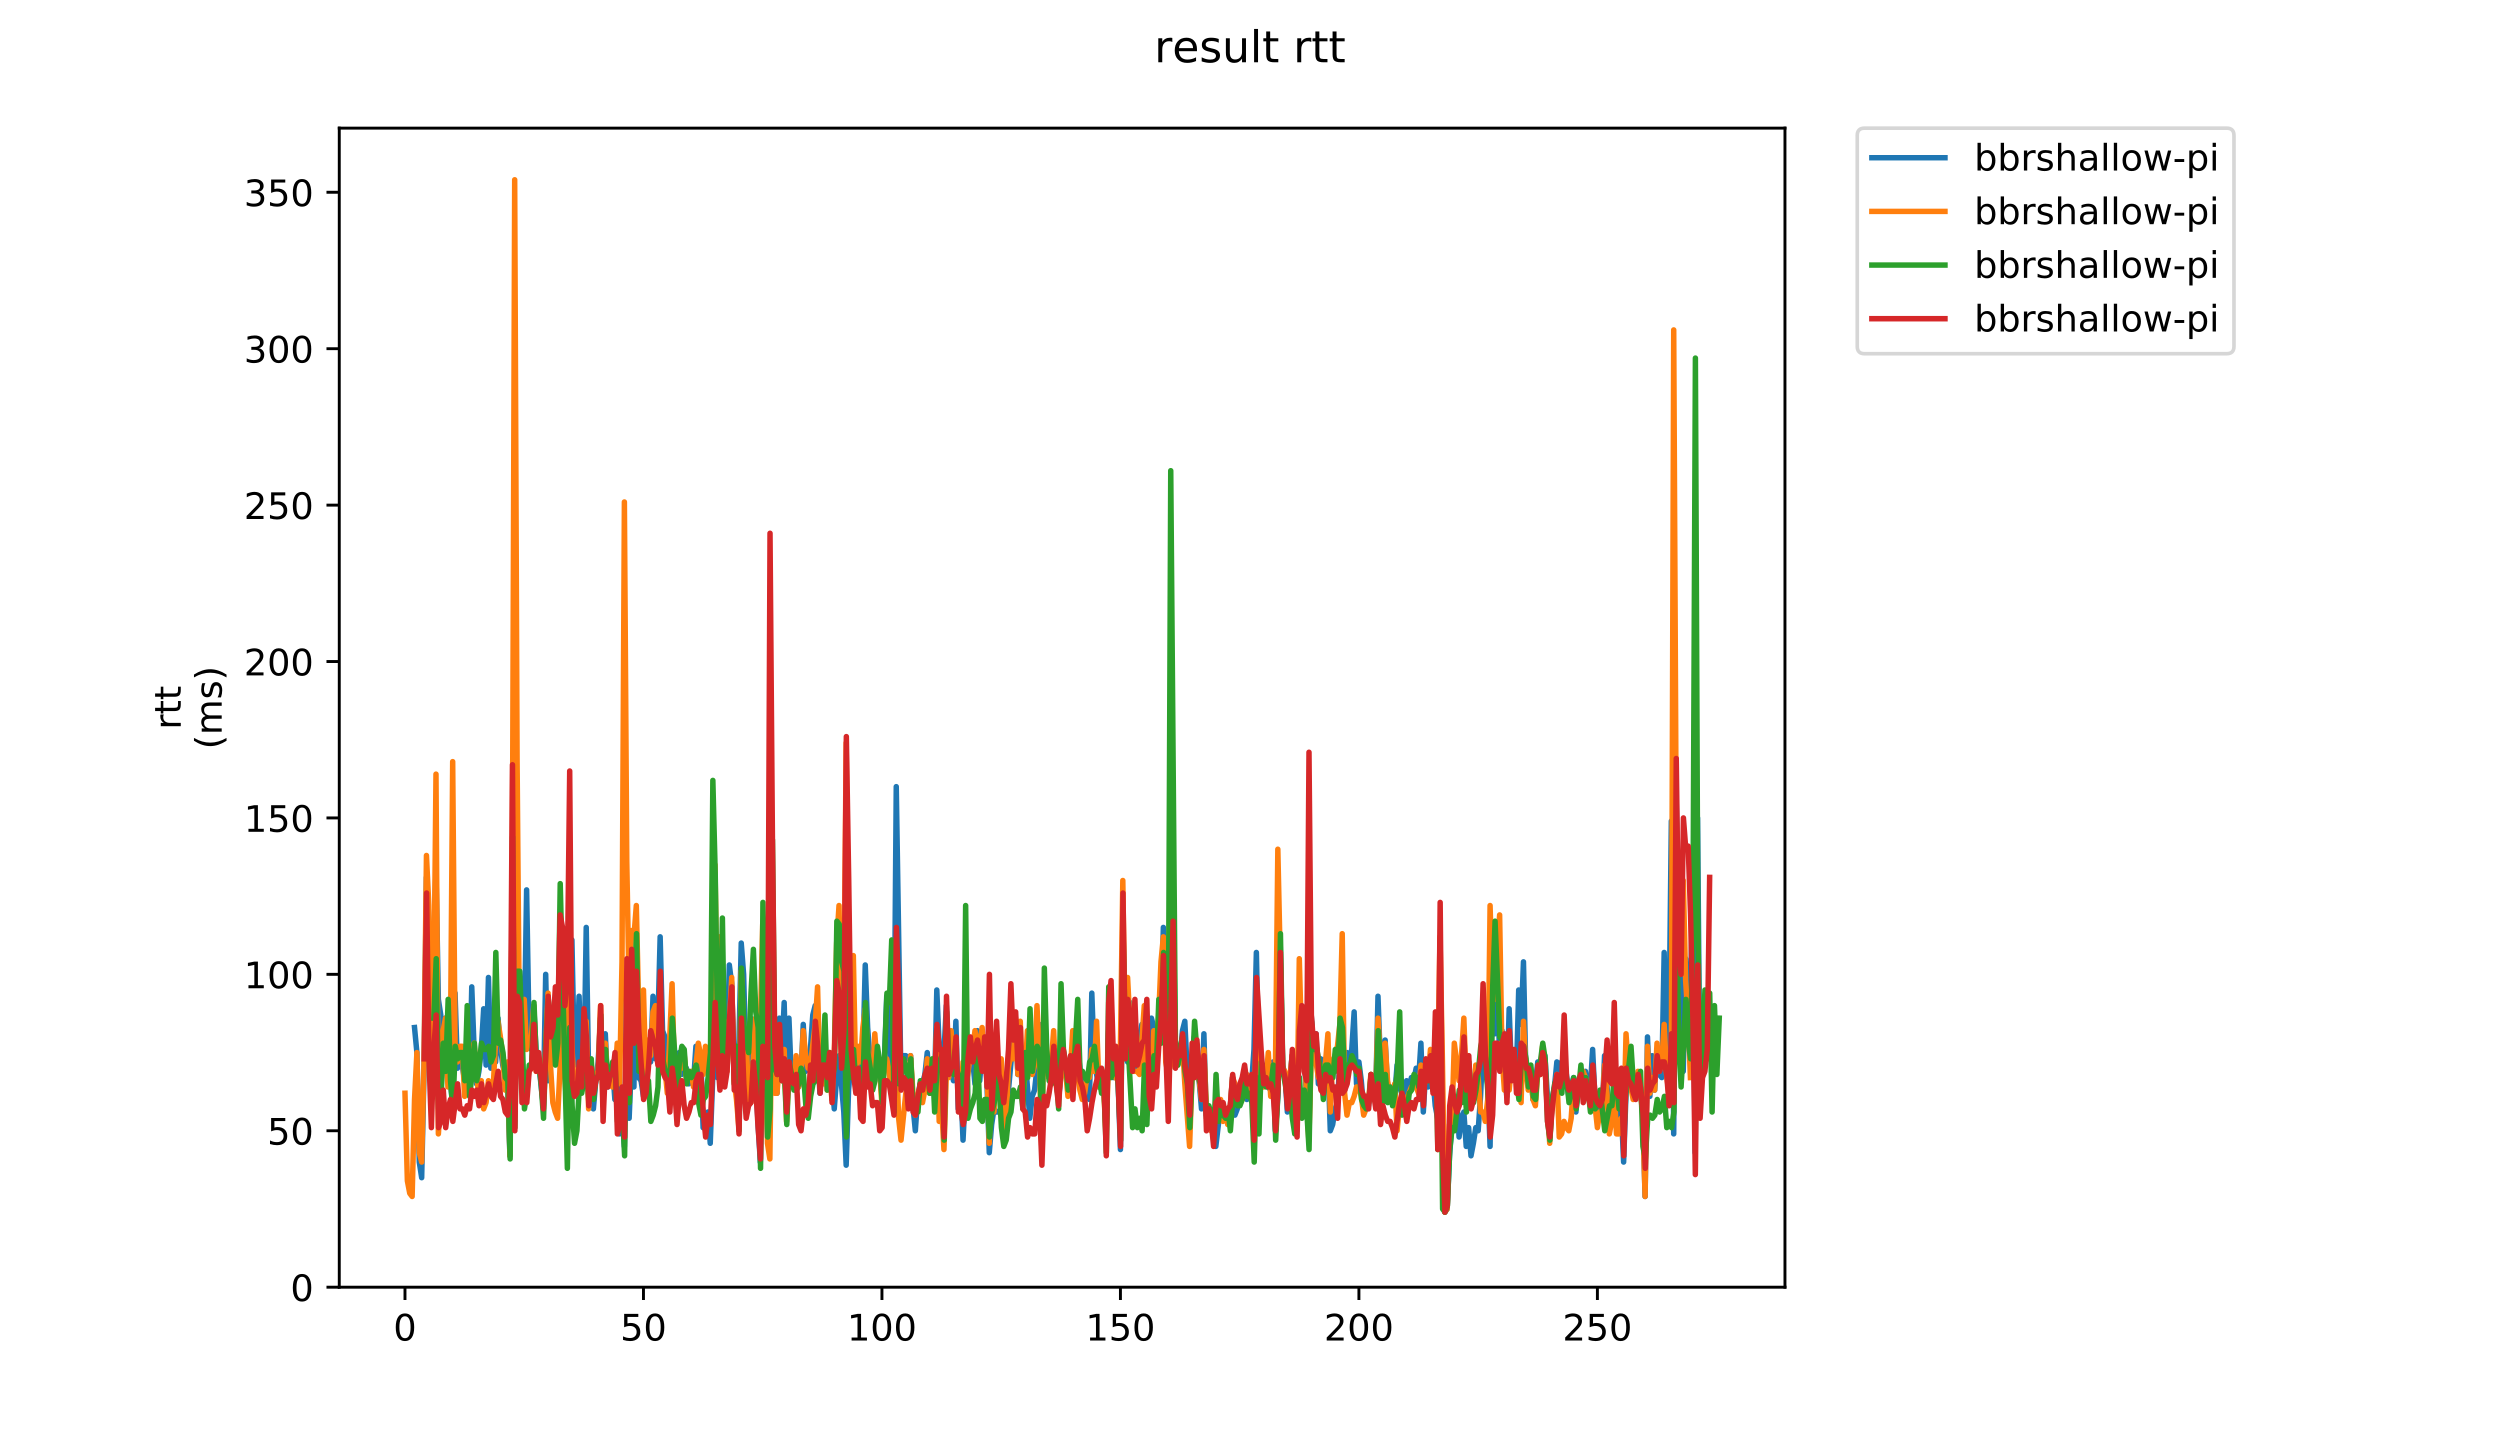 <?xml version="1.0" encoding="utf-8" standalone="no"?>
<!DOCTYPE svg PUBLIC "-//W3C//DTD SVG 1.1//EN"
  "http://www.w3.org/Graphics/SVG/1.1/DTD/svg11.dtd">
<!-- Created with matplotlib (https://matplotlib.org/) -->
<svg height="396pt" version="1.1" viewBox="0 0 684 396" width="684pt" xmlns="http://www.w3.org/2000/svg" xmlns:xlink="http://www.w3.org/1999/xlink">
 <defs>
  <style type="text/css">
*{stroke-linecap:butt;stroke-linejoin:round;}
  </style>
 </defs>
 <g id="figure_1">
  <g id="patch_1">
   <path d="M 0 396 
L 684 396 
L 684 0 
L 0 0 
z
" style="fill:#ffffff;"/>
  </g>
  <g id="axes_1">
   <g id="patch_2">
    <path d="M 92.824 352.174 
L 488.365 352.174 
L 488.365 35.062 
L 92.824 35.062 
z
" style="fill:#ffffff;"/>
   </g>
   <g id="matplotlib.axis_1">
    <g id="xtick_1">
     <g id="line2d_1">
      <defs>
       <path d="M 0 0 
L 0 3.5 
" id="mf1b112671a" style="stroke:#000000;stroke-width:0.8;"/>
      </defs>
      <g>
       <use style="stroke:#000000;stroke-width:0.8;" x="110.803" xlink:href="#mf1b112671a" y="352.174"/>
      </g>
     </g>
     <g id="text_1">
      <!-- 0 -->
      <defs>
       <path d="M 31.781 66.406 
Q 24.172 66.406 20.328 58.906 
Q 16.5 51.422 16.5 36.375 
Q 16.5 21.391 20.328 13.891 
Q 24.172 6.391 31.781 6.391 
Q 39.453 6.391 43.281 13.891 
Q 47.125 21.391 47.125 36.375 
Q 47.125 51.422 43.281 58.906 
Q 39.453 66.406 31.781 66.406 
z
M 31.781 74.219 
Q 44.047 74.219 50.516 64.516 
Q 56.984 54.828 56.984 36.375 
Q 56.984 17.969 50.516 8.266 
Q 44.047 -1.422 31.781 -1.422 
Q 19.531 -1.422 13.062 8.266 
Q 6.594 17.969 6.594 36.375 
Q 6.594 54.828 13.062 64.516 
Q 19.531 74.219 31.781 74.219 
z
" id="DejaVuSans-48"/>
      </defs>
      <g transform="translate(107.622 366.773)scale(0.1 -0.1)">
       <use xlink:href="#DejaVuSans-48"/>
      </g>
     </g>
    </g>
    <g id="xtick_2">
     <g id="line2d_2">
      <g>
       <use style="stroke:#000000;stroke-width:0.8;" x="176.052" xlink:href="#mf1b112671a" y="352.174"/>
      </g>
     </g>
     <g id="text_2">
      <!-- 50 -->
      <defs>
       <path d="M 10.797 72.906 
L 49.516 72.906 
L 49.516 64.594 
L 19.828 64.594 
L 19.828 46.734 
Q 21.969 47.469 24.109 47.828 
Q 26.266 48.188 28.422 48.188 
Q 40.625 48.188 47.75 41.5 
Q 54.891 34.812 54.891 23.391 
Q 54.891 11.625 47.562 5.094 
Q 40.234 -1.422 26.906 -1.422 
Q 22.312 -1.422 17.547 -0.641 
Q 12.797 0.141 7.719 1.703 
L 7.719 11.625 
Q 12.109 9.234 16.797 8.062 
Q 21.484 6.891 26.703 6.891 
Q 35.156 6.891 40.078 11.328 
Q 45.016 15.766 45.016 23.391 
Q 45.016 31 40.078 35.438 
Q 35.156 39.891 26.703 39.891 
Q 22.75 39.891 18.812 39.016 
Q 14.891 38.141 10.797 36.281 
z
" id="DejaVuSans-53"/>
      </defs>
      <g transform="translate(169.69 366.773)scale(0.1 -0.1)">
       <use xlink:href="#DejaVuSans-53"/>
       <use x="63.623" xlink:href="#DejaVuSans-48"/>
      </g>
     </g>
    </g>
    <g id="xtick_3">
     <g id="line2d_3">
      <g>
       <use style="stroke:#000000;stroke-width:0.8;" x="241.301" xlink:href="#mf1b112671a" y="352.174"/>
      </g>
     </g>
     <g id="text_3">
      <!-- 100 -->
      <defs>
       <path d="M 12.406 8.297 
L 28.516 8.297 
L 28.516 63.922 
L 10.984 60.406 
L 10.984 69.391 
L 28.422 72.906 
L 38.281 72.906 
L 38.281 8.297 
L 54.391 8.297 
L 54.391 0 
L 12.406 0 
z
" id="DejaVuSans-49"/>
      </defs>
      <g transform="translate(231.757 366.773)scale(0.1 -0.1)">
       <use xlink:href="#DejaVuSans-49"/>
       <use x="63.623" xlink:href="#DejaVuSans-48"/>
       <use x="127.246" xlink:href="#DejaVuSans-48"/>
      </g>
     </g>
    </g>
    <g id="xtick_4">
     <g id="line2d_4">
      <g>
       <use style="stroke:#000000;stroke-width:0.8;" x="306.55" xlink:href="#mf1b112671a" y="352.174"/>
      </g>
     </g>
     <g id="text_4">
      <!-- 150 -->
      <g transform="translate(297.006 366.773)scale(0.1 -0.1)">
       <use xlink:href="#DejaVuSans-49"/>
       <use x="63.623" xlink:href="#DejaVuSans-53"/>
       <use x="127.246" xlink:href="#DejaVuSans-48"/>
      </g>
     </g>
    </g>
    <g id="xtick_5">
     <g id="line2d_5">
      <g>
       <use style="stroke:#000000;stroke-width:0.8;" x="371.799" xlink:href="#mf1b112671a" y="352.174"/>
      </g>
     </g>
     <g id="text_5">
      <!-- 200 -->
      <defs>
       <path d="M 19.188 8.297 
L 53.609 8.297 
L 53.609 0 
L 7.328 0 
L 7.328 8.297 
Q 12.938 14.109 22.625 23.891 
Q 32.328 33.688 34.812 36.531 
Q 39.547 41.844 41.422 45.531 
Q 43.312 49.219 43.312 52.781 
Q 43.312 58.594 39.234 62.25 
Q 35.156 65.922 28.609 65.922 
Q 23.969 65.922 18.812 64.312 
Q 13.672 62.703 7.812 59.422 
L 7.812 69.391 
Q 13.766 71.781 18.938 73 
Q 24.125 74.219 28.422 74.219 
Q 39.75 74.219 46.484 68.547 
Q 53.219 62.891 53.219 53.422 
Q 53.219 48.922 51.531 44.891 
Q 49.859 40.875 45.406 35.406 
Q 44.188 33.984 37.641 27.219 
Q 31.109 20.453 19.188 8.297 
z
" id="DejaVuSans-50"/>
      </defs>
      <g transform="translate(362.255 366.773)scale(0.1 -0.1)">
       <use xlink:href="#DejaVuSans-50"/>
       <use x="63.623" xlink:href="#DejaVuSans-48"/>
       <use x="127.246" xlink:href="#DejaVuSans-48"/>
      </g>
     </g>
    </g>
    <g id="xtick_6">
     <g id="line2d_6">
      <g>
       <use style="stroke:#000000;stroke-width:0.8;" x="437.048" xlink:href="#mf1b112671a" y="352.174"/>
      </g>
     </g>
     <g id="text_6">
      <!-- 250 -->
      <g transform="translate(427.504 366.773)scale(0.1 -0.1)">
       <use xlink:href="#DejaVuSans-50"/>
       <use x="63.623" xlink:href="#DejaVuSans-53"/>
       <use x="127.246" xlink:href="#DejaVuSans-48"/>
      </g>
     </g>
    </g>
   </g>
   <g id="matplotlib.axis_2">
    <g id="ytick_1">
     <g id="line2d_7">
      <defs>
       <path d="M 0 0 
L -3.5 0 
" id="m636861e881" style="stroke:#000000;stroke-width:0.8;"/>
      </defs>
      <g>
       <use style="stroke:#000000;stroke-width:0.8;" x="92.824" xlink:href="#m636861e881" y="352.174"/>
      </g>
     </g>
     <g id="text_7">
      <!-- 0 -->
      <g transform="translate(79.461 355.973)scale(0.1 -0.1)">
       <use xlink:href="#DejaVuSans-48"/>
      </g>
     </g>
    </g>
    <g id="ytick_2">
     <g id="line2d_8">
      <g>
       <use style="stroke:#000000;stroke-width:0.8;" x="92.824" xlink:href="#m636861e881" y="309.379"/>
      </g>
     </g>
     <g id="text_8">
      <!-- 50 -->
      <g transform="translate(73.099 313.178)scale(0.1 -0.1)">
       <use xlink:href="#DejaVuSans-53"/>
       <use x="63.623" xlink:href="#DejaVuSans-48"/>
      </g>
     </g>
    </g>
    <g id="ytick_3">
     <g id="line2d_9">
      <g>
       <use style="stroke:#000000;stroke-width:0.8;" x="92.824" xlink:href="#m636861e881" y="266.584"/>
      </g>
     </g>
     <g id="text_9">
      <!-- 100 -->
      <g transform="translate(66.736 270.383)scale(0.1 -0.1)">
       <use xlink:href="#DejaVuSans-49"/>
       <use x="63.623" xlink:href="#DejaVuSans-48"/>
       <use x="127.246" xlink:href="#DejaVuSans-48"/>
      </g>
     </g>
    </g>
    <g id="ytick_4">
     <g id="line2d_10">
      <g>
       <use style="stroke:#000000;stroke-width:0.8;" x="92.824" xlink:href="#m636861e881" y="223.789"/>
      </g>
     </g>
     <g id="text_10">
      <!-- 150 -->
      <g transform="translate(66.736 227.588)scale(0.1 -0.1)">
       <use xlink:href="#DejaVuSans-49"/>
       <use x="63.623" xlink:href="#DejaVuSans-53"/>
       <use x="127.246" xlink:href="#DejaVuSans-48"/>
      </g>
     </g>
    </g>
    <g id="ytick_5">
     <g id="line2d_11">
      <g>
       <use style="stroke:#000000;stroke-width:0.8;" x="92.824" xlink:href="#m636861e881" y="180.994"/>
      </g>
     </g>
     <g id="text_11">
      <!-- 200 -->
      <g transform="translate(66.736 184.793)scale(0.1 -0.1)">
       <use xlink:href="#DejaVuSans-50"/>
       <use x="63.623" xlink:href="#DejaVuSans-48"/>
       <use x="127.246" xlink:href="#DejaVuSans-48"/>
      </g>
     </g>
    </g>
    <g id="ytick_6">
     <g id="line2d_12">
      <g>
       <use style="stroke:#000000;stroke-width:0.8;" x="92.824" xlink:href="#m636861e881" y="138.199"/>
      </g>
     </g>
     <g id="text_12">
      <!-- 250 -->
      <g transform="translate(66.736 141.998)scale(0.1 -0.1)">
       <use xlink:href="#DejaVuSans-50"/>
       <use x="63.623" xlink:href="#DejaVuSans-53"/>
       <use x="127.246" xlink:href="#DejaVuSans-48"/>
      </g>
     </g>
    </g>
    <g id="ytick_7">
     <g id="line2d_13">
      <g>
       <use style="stroke:#000000;stroke-width:0.8;" x="92.824" xlink:href="#m636861e881" y="95.404"/>
      </g>
     </g>
     <g id="text_13">
      <!-- 300 -->
      <defs>
       <path d="M 40.578 39.312 
Q 47.656 37.797 51.625 33 
Q 55.609 28.219 55.609 21.188 
Q 55.609 10.406 48.188 4.484 
Q 40.766 -1.422 27.094 -1.422 
Q 22.516 -1.422 17.656 -0.516 
Q 12.797 0.391 7.625 2.203 
L 7.625 11.719 
Q 11.719 9.328 16.594 8.109 
Q 21.484 6.891 26.812 6.891 
Q 36.078 6.891 40.938 10.547 
Q 45.797 14.203 45.797 21.188 
Q 45.797 27.641 41.281 31.266 
Q 36.766 34.906 28.719 34.906 
L 20.219 34.906 
L 20.219 43.016 
L 29.109 43.016 
Q 36.375 43.016 40.234 45.922 
Q 44.094 48.828 44.094 54.297 
Q 44.094 59.906 40.109 62.906 
Q 36.141 65.922 28.719 65.922 
Q 24.656 65.922 20.016 65.031 
Q 15.375 64.156 9.812 62.312 
L 9.812 71.094 
Q 15.438 72.656 20.344 73.438 
Q 25.25 74.219 29.594 74.219 
Q 40.828 74.219 47.359 69.109 
Q 53.906 64.016 53.906 55.328 
Q 53.906 49.266 50.438 45.094 
Q 46.969 40.922 40.578 39.312 
z
" id="DejaVuSans-51"/>
      </defs>
      <g transform="translate(66.736 99.203)scale(0.1 -0.1)">
       <use xlink:href="#DejaVuSans-51"/>
       <use x="63.623" xlink:href="#DejaVuSans-48"/>
       <use x="127.246" xlink:href="#DejaVuSans-48"/>
      </g>
     </g>
    </g>
    <g id="ytick_8">
     <g id="line2d_14">
      <g>
       <use style="stroke:#000000;stroke-width:0.8;" x="92.824" xlink:href="#m636861e881" y="52.608"/>
      </g>
     </g>
     <g id="text_14">
      <!-- 350 -->
      <g transform="translate(66.736 56.408)scale(0.1 -0.1)">
       <use xlink:href="#DejaVuSans-51"/>
       <use x="63.623" xlink:href="#DejaVuSans-53"/>
       <use x="127.246" xlink:href="#DejaVuSans-48"/>
      </g>
     </g>
    </g>
    <g id="text_15">
     <!-- rtt -->
     <defs>
      <path d="M 41.109 46.297 
Q 39.594 47.172 37.812 47.578 
Q 36.031 48 33.891 48 
Q 26.266 48 22.188 43.047 
Q 18.109 38.094 18.109 28.812 
L 18.109 0 
L 9.078 0 
L 9.078 54.688 
L 18.109 54.688 
L 18.109 46.188 
Q 20.953 51.172 25.484 53.578 
Q 30.031 56 36.531 56 
Q 37.453 56 38.578 55.875 
Q 39.703 55.766 41.062 55.516 
z
" id="DejaVuSans-114"/>
      <path d="M 18.312 70.219 
L 18.312 54.688 
L 36.812 54.688 
L 36.812 47.703 
L 18.312 47.703 
L 18.312 18.016 
Q 18.312 11.328 20.141 9.422 
Q 21.969 7.516 27.594 7.516 
L 36.812 7.516 
L 36.812 0 
L 27.594 0 
Q 17.188 0 13.234 3.875 
Q 9.281 7.766 9.281 18.016 
L 9.281 47.703 
L 2.688 47.703 
L 2.688 54.688 
L 9.281 54.688 
L 9.281 70.219 
z
" id="DejaVuSans-116"/>
     </defs>
     <g transform="translate(49.459 199.594)rotate(-90)scale(0.1 -0.1)">
      <use xlink:href="#DejaVuSans-114"/>
      <use x="41.113" xlink:href="#DejaVuSans-116"/>
      <use x="80.322" xlink:href="#DejaVuSans-116"/>
     </g>
     <!-- (ms) -->
     <defs>
      <path d="M 31 75.875 
Q 24.469 64.656 21.281 53.656 
Q 18.109 42.672 18.109 31.391 
Q 18.109 20.125 21.312 9.062 
Q 24.516 -2 31 -13.188 
L 23.188 -13.188 
Q 15.875 -1.703 12.234 9.375 
Q 8.594 20.453 8.594 31.391 
Q 8.594 42.281 12.203 53.312 
Q 15.828 64.359 23.188 75.875 
z
" id="DejaVuSans-40"/>
      <path d="M 52 44.188 
Q 55.375 50.25 60.062 53.125 
Q 64.75 56 71.094 56 
Q 79.641 56 84.281 50.016 
Q 88.922 44.047 88.922 33.016 
L 88.922 0 
L 79.891 0 
L 79.891 32.719 
Q 79.891 40.578 77.094 44.375 
Q 74.312 48.188 68.609 48.188 
Q 61.625 48.188 57.562 43.547 
Q 53.516 38.922 53.516 30.906 
L 53.516 0 
L 44.484 0 
L 44.484 32.719 
Q 44.484 40.625 41.703 44.406 
Q 38.922 48.188 33.109 48.188 
Q 26.219 48.188 22.156 43.531 
Q 18.109 38.875 18.109 30.906 
L 18.109 0 
L 9.078 0 
L 9.078 54.688 
L 18.109 54.688 
L 18.109 46.188 
Q 21.188 51.219 25.484 53.609 
Q 29.781 56 35.688 56 
Q 41.656 56 45.828 52.969 
Q 50 49.953 52 44.188 
z
" id="DejaVuSans-109"/>
      <path d="M 44.281 53.078 
L 44.281 44.578 
Q 40.484 46.531 36.375 47.5 
Q 32.281 48.484 27.875 48.484 
Q 21.188 48.484 17.844 46.438 
Q 14.5 44.391 14.5 40.281 
Q 14.5 37.156 16.891 35.375 
Q 19.281 33.594 26.516 31.984 
L 29.594 31.297 
Q 39.156 29.25 43.188 25.516 
Q 47.219 21.781 47.219 15.094 
Q 47.219 7.469 41.188 3.016 
Q 35.156 -1.422 24.609 -1.422 
Q 20.219 -1.422 15.453 -0.562 
Q 10.688 0.297 5.422 2 
L 5.422 11.281 
Q 10.406 8.688 15.234 7.391 
Q 20.062 6.109 24.812 6.109 
Q 31.156 6.109 34.562 8.281 
Q 37.984 10.453 37.984 14.406 
Q 37.984 18.062 35.516 20.016 
Q 33.062 21.969 24.703 23.781 
L 21.578 24.516 
Q 13.234 26.266 9.516 29.906 
Q 5.812 33.547 5.812 39.891 
Q 5.812 47.609 11.281 51.797 
Q 16.75 56 26.812 56 
Q 31.781 56 36.172 55.266 
Q 40.578 54.547 44.281 53.078 
z
" id="DejaVuSans-115"/>
      <path d="M 8.016 75.875 
L 15.828 75.875 
Q 23.141 64.359 26.781 53.312 
Q 30.422 42.281 30.422 31.391 
Q 30.422 20.453 26.781 9.375 
Q 23.141 -1.703 15.828 -13.188 
L 8.016 -13.188 
Q 14.5 -2 17.703 9.062 
Q 20.906 20.125 20.906 31.391 
Q 20.906 42.672 17.703 53.656 
Q 14.5 64.656 8.016 75.875 
z
" id="DejaVuSans-41"/>
     </defs>
     <g transform="translate(60.657 204.995)rotate(-90)scale(0.1 -0.1)">
      <use xlink:href="#DejaVuSans-40"/>
      <use x="39.014" xlink:href="#DejaVuSans-109"/>
      <use x="136.426" xlink:href="#DejaVuSans-115"/>
      <use x="188.525" xlink:href="#DejaVuSans-41"/>
     </g>
    </g>
   </g>
   <g id="line2d_15">
    <path clip-path="url(#p4b1cfd6bf3)" d="M 113.412 281.134 
L 114.064 287.982 
L 114.717 317.938 
L 115.369 322.218 
L 116.022 292.261 
L 116.674 240.051 
L 117.327 257.169 
L 117.979 293.973 
L 118.632 258.025 
L 119.284 238.339 
L 119.937 273.431 
L 120.589 277.711 
L 121.242 283.702 
L 121.894 278.567 
L 122.547 293.117 
L 123.199 295.685 
L 123.852 302.532 
L 124.504 271.719 
L 125.157 292.261 
L 125.809 290.549 
L 126.462 291.405 
L 127.114 295.685 
L 127.766 293.973 
L 128.419 299.108 
L 129.071 270.008 
L 129.724 287.126 
L 130.376 296.541 
L 131.029 293.117 
L 131.681 287.126 
L 132.334 275.999 
L 132.986 291.405 
L 133.639 267.44 
L 134.291 292.261 
L 134.944 282.846 
L 135.596 290.549 
L 136.249 278.567 
L 136.901 286.27 
L 137.554 291.405 
L 138.206 293.973 
L 138.859 295.685 
L 139.511 316.226 
L 140.164 268.296 
L 140.816 296.541 
L 141.469 292.261 
L 142.121 265.728 
L 142.774 278.567 
L 143.426 284.558 
L 144.079 243.475 
L 144.731 281.134 
L 145.384 287.126 
L 146.036 275.143 
L 146.689 287.982 
L 147.341 290.549 
L 148.646 302.532 
L 149.299 266.584 
L 149.951 295.685 
L 151.256 287.126 
L 151.909 276.855 
L 152.561 280.278 
L 153.214 269.152 
L 153.866 261.449 
L 154.519 283.702 
L 155.171 269.152 
L 155.824 277.711 
L 156.476 257.169 
L 157.129 288.837 
L 157.781 291.405 
L 158.433 272.575 
L 159.086 292.261 
L 159.738 294.829 
L 160.391 253.745 
L 161.043 293.973 
L 161.696 295.685 
L 162.348 303.388 
L 163.001 295.685 
L 163.653 290.549 
L 164.306 278.567 
L 164.958 299.108 
L 165.611 282.846 
L 166.263 297.396 
L 166.916 294.829 
L 167.568 291.405 
L 168.221 300.82 
L 168.873 288.837 
L 169.526 310.235 
L 170.178 303.388 
L 170.831 313.659 
L 171.483 281.99 
L 172.136 305.955 
L 172.788 289.693 
L 173.441 297.396 
L 174.093 257.169 
L 174.746 294.829 
L 175.398 295.685 
L 176.051 299.964 
L 176.703 293.973 
L 177.356 290.549 
L 178.008 290.549 
L 178.661 272.575 
L 179.313 289.693 
L 179.966 281.134 
L 180.618 256.313 
L 181.271 281.99 
L 181.923 283.702 
L 182.576 293.973 
L 183.228 294.829 
L 183.881 284.558 
L 185.186 296.541 
L 185.838 287.982 
L 186.491 293.973 
L 187.143 292.261 
L 187.796 292.261 
L 188.448 296.541 
L 189.101 295.685 
L 189.753 295.685 
L 190.405 286.27 
L 191.058 295.685 
L 191.71 287.982 
L 192.363 308.523 
L 193.015 307.667 
L 193.668 304.244 
L 194.32 312.803 
L 194.973 295.685 
L 195.625 254.601 
L 196.278 294.829 
L 196.93 290.549 
L 197.583 284.558 
L 198.235 284.558 
L 198.888 288.837 
L 199.54 264.016 
L 200.193 269.152 
L 200.845 292.261 
L 201.498 296.541 
L 202.15 286.27 
L 202.803 258.025 
L 203.455 266.584 
L 204.108 291.405 
L 204.76 291.405 
L 205.413 278.567 
L 206.065 290.549 
L 206.718 293.117 
L 207.37 306.811 
L 208.023 317.938 
L 208.675 259.737 
L 209.328 293.117 
L 209.98 311.091 
L 210.633 309.379 
L 211.285 243.475 
L 211.938 291.405 
L 212.59 299.108 
L 213.243 278.567 
L 213.895 288.837 
L 214.548 274.287 
L 215.2 299.108 
L 215.853 278.567 
L 216.505 294.829 
L 217.81 298.252 
L 218.463 297.396 
L 219.115 295.685 
L 219.768 280.278 
L 220.42 293.117 
L 221.072 291.405 
L 221.725 287.126 
L 222.377 277.711 
L 223.03 275.143 
L 224.335 299.108 
L 224.987 288.837 
L 225.64 296.541 
L 226.292 293.117 
L 226.945 290.549 
L 227.597 293.973 
L 228.25 303.388 
L 228.902 294.829 
L 229.555 288.837 
L 230.86 304.244 
L 231.512 318.794 
L 232.165 298.252 
L 232.817 290.549 
L 233.47 278.567 
L 234.122 297.396 
L 234.775 292.261 
L 235.427 292.261 
L 236.08 289.693 
L 236.732 264.016 
L 237.385 281.134 
L 238.037 289.693 
L 238.69 295.685 
L 239.342 293.117 
L 239.995 292.261 
L 240.647 293.117 
L 241.3 299.108 
L 241.952 290.549 
L 242.605 272.575 
L 243.257 279.423 
L 243.91 299.108 
L 244.562 297.396 
L 245.215 215.23 
L 246.52 296.541 
L 247.172 288.837 
L 247.825 288.837 
L 248.477 289.693 
L 249.13 288.837 
L 249.782 302.532 
L 250.435 309.379 
L 251.087 299.964 
L 251.74 296.541 
L 252.392 296.541 
L 253.044 293.973 
L 253.697 287.982 
L 254.349 299.108 
L 255.002 296.541 
L 255.654 299.108 
L 256.307 270.863 
L 256.959 286.27 
L 257.612 291.405 
L 258.264 287.982 
L 258.917 275.143 
L 259.569 291.405 
L 260.222 293.117 
L 260.874 295.685 
L 261.527 279.423 
L 262.179 303.388 
L 262.832 296.541 
L 263.484 311.947 
L 264.789 285.414 
L 265.442 289.693 
L 266.094 289.693 
L 266.747 296.541 
L 267.399 281.99 
L 268.052 295.685 
L 268.704 287.126 
L 269.357 286.27 
L 270.009 295.685 
L 270.662 315.37 
L 271.314 307.667 
L 271.967 303.388 
L 272.619 304.244 
L 273.272 304.244 
L 273.924 303.388 
L 274.577 304.244 
L 275.229 305.955 
L 276.534 291.405 
L 277.187 284.558 
L 277.839 280.278 
L 278.492 293.973 
L 279.144 291.405 
L 279.797 298.252 
L 280.449 288.837 
L 281.754 305.955 
L 282.407 299.964 
L 283.059 298.252 
L 283.711 292.261 
L 284.364 287.982 
L 285.016 280.278 
L 285.669 284.558 
L 286.321 290.549 
L 286.974 294.829 
L 287.626 292.261 
L 288.279 292.261 
L 288.931 294.829 
L 289.584 300.82 
L 290.236 294.829 
L 290.889 287.126 
L 291.541 293.973 
L 292.194 295.685 
L 292.846 289.693 
L 293.499 298.252 
L 294.151 287.126 
L 294.804 286.27 
L 295.456 292.261 
L 296.109 296.541 
L 296.761 296.541 
L 297.414 295.685 
L 298.066 300.82 
L 298.719 271.719 
L 299.371 289.693 
L 300.024 293.973 
L 300.676 297.396 
L 301.329 295.685 
L 301.981 296.541 
L 302.634 309.379 
L 303.286 282.846 
L 303.939 273.431 
L 304.591 294.829 
L 305.244 293.117 
L 305.896 295.685 
L 306.549 314.514 
L 307.201 256.313 
L 307.854 287.982 
L 308.506 290.549 
L 309.159 274.287 
L 309.811 289.693 
L 310.464 287.126 
L 311.116 293.117 
L 311.769 283.702 
L 312.421 280.278 
L 313.074 283.702 
L 313.726 286.27 
L 314.379 293.973 
L 315.031 278.567 
L 315.683 281.134 
L 316.336 287.982 
L 316.988 282.846 
L 317.641 279.423 
L 318.293 253.745 
L 319.598 288.837 
L 320.251 249.466 
L 320.903 236.627 
L 321.556 289.693 
L 322.208 287.982 
L 322.861 290.549 
L 323.513 281.99 
L 324.166 279.423 
L 325.471 306.811 
L 326.123 290.549 
L 326.776 283.702 
L 328.081 295.685 
L 328.733 303.388 
L 329.386 282.846 
L 330.038 305.1 
L 330.691 305.955 
L 331.343 308.523 
L 331.996 309.379 
L 332.648 313.659 
L 333.953 302.532 
L 334.606 302.532 
L 335.258 305.955 
L 335.911 305.955 
L 336.563 303.388 
L 337.216 294.829 
L 337.868 305.1 
L 338.521 303.388 
L 339.173 297.396 
L 339.826 295.685 
L 340.478 299.108 
L 341.131 300.82 
L 341.783 297.396 
L 342.436 296.541 
L 343.088 287.126 
L 343.741 260.593 
L 344.393 290.549 
L 345.046 296.541 
L 345.698 293.117 
L 346.35 291.405 
L 347.003 297.396 
L 347.655 298.252 
L 348.308 290.549 
L 348.96 309.379 
L 349.613 299.964 
L 350.265 258.025 
L 350.918 291.405 
L 351.57 293.973 
L 352.223 304.244 
L 352.875 295.685 
L 353.528 288.837 
L 354.18 293.117 
L 354.833 309.379 
L 355.485 281.134 
L 356.138 283.702 
L 356.79 287.982 
L 358.095 310.235 
L 358.748 277.711 
L 359.4 287.126 
L 360.053 282.846 
L 360.705 296.541 
L 361.358 289.693 
L 362.01 293.973 
L 362.663 289.693 
L 363.315 290.549 
L 363.968 309.379 
L 364.62 307.667 
L 365.273 303.388 
L 365.925 301.676 
L 366.578 290.549 
L 367.23 285.414 
L 367.883 298.252 
L 368.535 287.982 
L 369.188 289.693 
L 369.84 287.126 
L 370.493 276.855 
L 371.145 296.541 
L 371.798 290.549 
L 372.45 295.685 
L 373.103 303.388 
L 373.755 302.532 
L 374.408 302.532 
L 375.06 295.685 
L 375.713 299.108 
L 376.365 300.82 
L 377.018 272.575 
L 377.67 290.549 
L 378.322 295.685 
L 378.975 284.558 
L 379.627 297.396 
L 380.28 297.396 
L 380.932 300.82 
L 381.585 299.964 
L 382.237 291.405 
L 382.89 297.396 
L 383.542 299.108 
L 384.195 301.676 
L 384.847 295.685 
L 385.5 298.252 
L 386.152 294.829 
L 386.805 295.685 
L 387.457 292.261 
L 388.11 295.685 
L 388.762 285.414 
L 389.415 304.244 
L 390.067 293.117 
L 390.72 297.396 
L 391.372 293.117 
L 392.025 294.829 
L 392.677 302.532 
L 393.33 305.955 
L 393.982 264.872 
L 394.635 311.947 
L 395.287 331.633 
L 395.94 330.777 
L 396.592 316.226 
L 397.245 307.667 
L 397.897 307.667 
L 398.55 300.82 
L 399.202 311.091 
L 399.855 305.955 
L 400.507 304.244 
L 401.16 313.659 
L 401.812 308.523 
L 402.465 316.226 
L 403.117 312.803 
L 403.77 308.523 
L 404.422 309.379 
L 405.075 299.964 
L 405.727 286.27 
L 406.38 293.117 
L 407.032 296.541 
L 407.685 313.659 
L 408.337 269.152 
L 408.989 282.846 
L 409.642 264.872 
L 410.294 289.693 
L 410.947 281.99 
L 412.252 299.964 
L 412.904 275.999 
L 413.557 293.973 
L 414.209 289.693 
L 414.862 294.829 
L 415.514 270.863 
L 416.167 280.278 
L 416.819 263.16 
L 417.472 293.117 
L 418.124 293.973 
L 418.777 293.117 
L 419.429 300.82 
L 420.082 296.541 
L 420.734 290.549 
L 421.387 293.973 
L 422.692 288.837 
L 423.997 310.235 
L 424.649 300.82 
L 425.302 297.396 
L 425.954 290.549 
L 426.607 297.396 
L 427.259 290.549 
L 427.912 290.549 
L 428.564 293.973 
L 429.217 299.964 
L 430.522 294.829 
L 431.174 304.244 
L 431.827 295.685 
L 432.479 295.685 
L 433.132 297.396 
L 433.784 293.117 
L 434.437 298.252 
L 435.089 298.252 
L 435.742 287.126 
L 436.394 300.82 
L 437.047 305.1 
L 437.699 299.964 
L 438.352 305.1 
L 439.004 288.837 
L 440.309 305.1 
L 440.961 304.244 
L 441.614 299.108 
L 442.266 305.1 
L 442.919 305.1 
L 443.571 303.388 
L 444.224 317.938 
L 444.876 299.108 
L 445.529 293.973 
L 446.181 290.549 
L 446.834 297.396 
L 447.486 298.252 
L 448.139 296.541 
L 448.791 299.108 
L 449.444 303.388 
L 450.096 327.353 
L 450.749 283.702 
L 451.401 299.964 
L 452.054 288.837 
L 452.706 298.252 
L 453.359 287.126 
L 454.011 293.973 
L 454.664 294.829 
L 455.316 260.593 
L 455.969 293.117 
L 456.621 283.702 
L 457.274 224.645 
L 457.926 310.235 
L 458.579 216.942 
L 459.231 258.025 
L 460.536 293.117 
L 461.189 262.304 
L 461.841 281.134 
L 462.494 273.431 
L 463.146 244.331 
L 463.799 315.37 
L 464.451 223.789 
L 465.104 299.108 
L 465.104 299.108 
" style="fill:none;stroke:#1f77b4;stroke-linecap:square;stroke-width:1.5;"/>
   </g>
   <g id="line2d_16">
    <path clip-path="url(#p4b1cfd6bf3)" d="M 110.803 299.108 
L 111.456 323.074 
L 112.108 326.497 
L 112.761 327.353 
L 113.413 300.82 
L 114.066 287.982 
L 114.718 315.37 
L 115.37 317.938 
L 116.023 290.549 
L 116.675 234.06 
L 117.328 247.754 
L 117.98 287.126 
L 118.633 281.134 
L 119.285 211.806 
L 119.938 310.235 
L 120.59 300.82 
L 121.243 281.99 
L 121.895 278.567 
L 122.548 297.396 
L 123.2 290.549 
L 123.853 208.383 
L 124.505 285.414 
L 125.158 290.549 
L 125.81 286.27 
L 126.463 286.27 
L 127.115 299.964 
L 127.768 291.405 
L 128.42 299.108 
L 129.073 287.126 
L 129.725 285.414 
L 130.378 293.973 
L 131.03 299.964 
L 131.683 295.685 
L 132.335 303.388 
L 132.988 301.676 
L 133.64 295.685 
L 134.293 298.252 
L 134.945 297.396 
L 135.598 284.558 
L 136.25 279.423 
L 136.903 283.702 
L 137.555 288.837 
L 138.208 298.252 
L 138.86 290.549 
L 139.513 316.226 
L 140.165 242.619 
L 140.818 49.185 
L 141.47 207.527 
L 142.123 284.558 
L 142.775 281.134 
L 143.428 273.431 
L 144.08 287.126 
L 144.733 284.558 
L 145.385 283.702 
L 146.037 275.143 
L 146.69 293.117 
L 147.342 290.549 
L 147.995 294.829 
L 148.647 300.82 
L 149.952 271.719 
L 150.605 291.405 
L 151.257 301.676 
L 151.91 304.244 
L 152.562 305.955 
L 153.215 292.261 
L 153.867 270.008 
L 154.52 293.973 
L 155.172 305.1 
L 155.825 249.466 
L 156.477 286.27 
L 157.13 298.252 
L 157.782 296.541 
L 159.087 294.829 
L 159.74 288.837 
L 160.392 279.423 
L 161.045 303.388 
L 161.697 290.549 
L 162.35 299.108 
L 163.002 293.973 
L 163.655 293.117 
L 164.307 275.143 
L 164.96 302.532 
L 165.612 285.414 
L 166.265 295.685 
L 166.917 293.117 
L 167.57 297.396 
L 168.222 294.829 
L 168.875 285.414 
L 169.527 296.541 
L 170.18 263.16 
L 170.832 137.343 
L 171.485 235.772 
L 172.137 271.719 
L 172.79 254.601 
L 173.442 256.313 
L 174.095 247.754 
L 174.747 275.999 
L 175.4 292.261 
L 176.052 270.863 
L 176.705 294.829 
L 177.357 284.558 
L 178.009 288.837 
L 178.662 276.855 
L 179.314 275.143 
L 179.967 284.558 
L 180.619 275.999 
L 181.272 291.405 
L 181.924 292.261 
L 182.577 299.108 
L 183.882 269.152 
L 184.534 293.117 
L 185.187 300.82 
L 185.839 291.405 
L 186.492 292.261 
L 187.144 287.982 
L 187.797 294.829 
L 188.449 294.829 
L 189.102 293.117 
L 189.754 297.396 
L 191.059 285.414 
L 191.712 288.837 
L 192.364 293.973 
L 193.017 286.27 
L 193.669 292.261 
L 194.322 294.829 
L 194.974 284.558 
L 195.627 236.627 
L 196.279 282.846 
L 196.932 256.313 
L 197.584 292.261 
L 198.237 279.423 
L 198.889 293.117 
L 200.194 267.44 
L 200.847 295.685 
L 201.499 300.82 
L 202.152 308.523 
L 202.804 265.728 
L 203.457 281.134 
L 204.109 281.99 
L 204.762 300.82 
L 205.414 301.676 
L 206.719 278.567 
L 207.372 294.829 
L 208.024 281.134 
L 208.676 252.89 
L 209.981 312.803 
L 210.634 317.082 
L 211.286 266.584 
L 211.939 299.108 
L 212.591 299.108 
L 213.244 290.549 
L 213.896 290.549 
L 214.549 287.126 
L 215.201 306.811 
L 215.854 293.117 
L 216.506 297.396 
L 217.159 296.541 
L 217.811 288.837 
L 218.464 297.396 
L 219.116 294.829 
L 219.769 281.99 
L 220.421 288.837 
L 221.074 292.261 
L 221.726 291.405 
L 223.031 280.278 
L 223.684 270.008 
L 224.336 295.685 
L 224.989 296.541 
L 225.641 285.414 
L 226.294 298.252 
L 226.946 289.693 
L 227.599 300.82 
L 228.251 288.837 
L 228.904 258.025 
L 229.556 247.754 
L 230.209 288.837 
L 230.861 281.134 
L 231.514 203.247 
L 232.166 280.278 
L 232.819 291.405 
L 233.471 261.449 
L 234.124 294.829 
L 234.776 286.27 
L 235.429 290.549 
L 236.081 281.134 
L 236.734 275.999 
L 237.386 287.126 
L 238.039 294.829 
L 238.691 297.396 
L 239.344 282.846 
L 239.996 291.405 
L 240.648 292.261 
L 241.301 302.532 
L 241.953 289.693 
L 242.606 289.693 
L 243.258 293.117 
L 243.911 299.108 
L 244.563 291.405 
L 245.216 287.126 
L 245.868 305.955 
L 246.521 311.947 
L 247.826 299.108 
L 248.478 297.396 
L 249.131 288.837 
L 249.783 299.108 
L 250.436 305.1 
L 251.088 299.964 
L 251.741 297.396 
L 252.393 301.676 
L 253.046 298.252 
L 253.698 289.693 
L 254.351 299.108 
L 255.003 295.685 
L 255.656 296.541 
L 256.308 281.134 
L 256.961 306.811 
L 257.613 302.532 
L 258.266 314.514 
L 258.918 293.973 
L 259.571 294.829 
L 260.223 281.99 
L 260.876 292.261 
L 261.528 293.117 
L 262.181 296.541 
L 262.833 302.532 
L 263.486 290.549 
L 264.138 297.396 
L 264.791 293.973 
L 265.443 288.837 
L 266.096 287.982 
L 266.748 281.99 
L 267.401 286.27 
L 268.053 285.414 
L 268.706 281.134 
L 269.358 289.693 
L 270.011 292.261 
L 270.663 312.803 
L 271.315 292.261 
L 271.968 304.244 
L 272.62 286.27 
L 273.273 298.252 
L 273.925 289.693 
L 274.578 305.955 
L 275.23 308.523 
L 275.883 292.261 
L 276.535 288.837 
L 277.188 289.693 
L 277.84 278.567 
L 278.493 293.973 
L 279.145 279.423 
L 279.798 299.964 
L 280.45 293.973 
L 281.103 281.99 
L 281.755 287.126 
L 282.408 293.973 
L 283.06 291.405 
L 283.713 275.143 
L 284.365 287.982 
L 285.018 313.659 
L 285.67 276.855 
L 286.323 291.405 
L 286.975 294.829 
L 287.628 290.549 
L 288.28 281.99 
L 288.933 296.541 
L 289.585 299.964 
L 290.89 288.837 
L 291.543 293.117 
L 292.195 299.964 
L 292.848 293.117 
L 293.5 281.99 
L 294.153 289.693 
L 295.458 298.252 
L 296.11 300.82 
L 296.763 299.108 
L 297.415 293.973 
L 298.068 294.829 
L 298.72 287.126 
L 299.373 293.117 
L 300.025 279.423 
L 300.678 297.396 
L 301.33 296.541 
L 301.983 298.252 
L 302.635 311.091 
L 303.287 289.693 
L 303.94 290.549 
L 304.592 293.973 
L 305.897 295.685 
L 306.55 286.27 
L 307.202 240.907 
L 307.855 285.414 
L 308.507 267.44 
L 309.812 293.117 
L 311.117 293.117 
L 311.77 293.973 
L 313.075 275.143 
L 313.727 299.108 
L 314.38 294.829 
L 315.032 297.396 
L 315.685 281.99 
L 316.337 288.837 
L 316.99 278.567 
L 317.642 263.16 
L 318.295 256.313 
L 318.947 290.549 
L 319.6 293.973 
L 320.252 291.405 
L 320.905 252.89 
L 321.557 287.126 
L 322.21 291.405 
L 322.862 287.982 
L 323.515 285.414 
L 324.167 296.541 
L 325.472 313.659 
L 326.125 294.829 
L 326.777 294.829 
L 327.43 289.693 
L 328.735 300.82 
L 329.387 287.126 
L 330.04 302.532 
L 330.692 305.1 
L 331.345 309.379 
L 331.997 309.379 
L 332.65 302.532 
L 333.302 300.82 
L 333.954 300.82 
L 334.607 306.811 
L 335.259 303.388 
L 335.912 307.667 
L 336.564 303.388 
L 337.217 294.829 
L 337.869 296.541 
L 338.522 299.964 
L 339.174 297.396 
L 339.827 300.82 
L 340.479 298.252 
L 341.132 293.973 
L 341.784 299.964 
L 342.437 297.396 
L 343.089 307.667 
L 343.742 279.423 
L 344.394 304.244 
L 345.047 293.117 
L 345.699 297.396 
L 346.352 295.685 
L 347.004 287.982 
L 347.657 299.964 
L 348.309 294.829 
L 348.962 292.261 
L 349.614 232.348 
L 350.919 292.261 
L 351.572 293.117 
L 352.224 299.108 
L 352.877 295.685 
L 353.529 288.837 
L 354.834 306.811 
L 355.487 262.304 
L 356.139 286.27 
L 356.792 282.846 
L 357.444 299.108 
L 358.097 311.947 
L 358.749 289.693 
L 359.402 287.126 
L 360.054 290.549 
L 360.707 294.829 
L 361.359 293.973 
L 362.012 294.829 
L 362.664 290.549 
L 363.317 282.846 
L 363.969 304.244 
L 364.622 290.549 
L 365.274 288.837 
L 365.926 286.27 
L 366.579 280.278 
L 367.231 255.457 
L 367.884 299.108 
L 368.536 305.1 
L 369.189 301.676 
L 369.841 301.676 
L 370.494 299.964 
L 371.146 297.396 
L 371.799 297.396 
L 372.451 299.964 
L 373.104 305.1 
L 374.409 301.676 
L 375.061 293.973 
L 375.714 299.964 
L 376.366 299.108 
L 377.019 278.567 
L 377.671 288.837 
L 378.324 294.829 
L 378.976 285.414 
L 379.629 295.685 
L 380.281 299.108 
L 380.934 299.964 
L 381.586 296.541 
L 382.239 309.379 
L 382.891 302.532 
L 384.196 300.82 
L 384.849 300.82 
L 386.154 297.396 
L 387.459 297.396 
L 388.111 299.108 
L 388.764 291.405 
L 389.416 298.252 
L 390.069 294.829 
L 390.721 294.829 
L 391.374 287.126 
L 392.026 298.252 
L 392.679 286.27 
L 393.331 295.685 
L 393.984 256.313 
L 394.636 289.693 
L 395.289 331.633 
L 395.941 330.777 
L 396.594 307.667 
L 397.246 306.811 
L 397.898 285.414 
L 399.203 295.685 
L 399.856 288.837 
L 400.508 278.567 
L 401.161 296.541 
L 401.813 294.829 
L 402.466 299.964 
L 403.118 299.964 
L 403.771 291.405 
L 404.423 294.829 
L 405.076 304.244 
L 405.728 304.244 
L 406.381 306.811 
L 407.033 300.82 
L 407.686 247.754 
L 408.338 270.008 
L 408.991 273.431 
L 410.296 250.322 
L 410.948 288.837 
L 411.601 298.252 
L 412.906 298.252 
L 413.558 291.405 
L 414.211 291.405 
L 414.863 292.261 
L 415.516 296.541 
L 416.168 301.676 
L 416.821 279.423 
L 417.473 292.261 
L 418.126 298.252 
L 418.778 292.261 
L 419.431 300.82 
L 420.083 302.532 
L 420.736 293.117 
L 421.388 293.973 
L 422.041 286.27 
L 422.693 292.261 
L 423.998 312.803 
L 424.651 300.82 
L 425.303 299.964 
L 425.956 293.973 
L 426.608 311.091 
L 427.261 310.235 
L 427.913 306.811 
L 428.565 308.523 
L 429.218 309.379 
L 429.87 305.955 
L 430.523 296.541 
L 431.175 302.532 
L 431.828 297.396 
L 432.48 296.541 
L 433.133 293.117 
L 433.785 294.829 
L 435.09 301.676 
L 435.743 294.829 
L 436.395 302.532 
L 437.048 308.523 
L 437.7 304.244 
L 438.353 304.244 
L 439.005 291.405 
L 439.658 299.108 
L 440.31 310.235 
L 440.963 306.811 
L 441.615 297.396 
L 442.268 310.235 
L 442.92 310.235 
L 443.573 305.955 
L 444.225 310.235 
L 444.878 282.846 
L 445.53 292.261 
L 446.183 297.396 
L 446.835 300.82 
L 447.488 299.964 
L 448.14 293.117 
L 448.793 298.252 
L 449.445 305.1 
L 450.098 327.353 
L 450.75 286.27 
L 451.403 299.108 
L 452.055 294.829 
L 452.708 298.252 
L 453.36 285.414 
L 454.013 293.117 
L 454.665 290.549 
L 455.318 280.278 
L 455.97 293.973 
L 456.623 299.108 
L 457.275 291.405 
L 457.928 90.268 
L 458.58 222.077 
L 459.233 242.619 
L 459.885 244.331 
L 460.537 240.907 
L 461.19 268.296 
L 461.842 278.567 
L 462.495 294.829 
L 462.495 294.829 
" style="fill:none;stroke:#ff7f0e;stroke-linecap:square;stroke-width:1.5;"/>
   </g>
   <g id="line2d_17">
    <path clip-path="url(#p4b1cfd6bf3)" d="M 118.694 278.567 
L 119.347 262.304 
L 119.999 303.388 
L 120.652 300.82 
L 121.304 285.414 
L 121.957 293.117 
L 122.609 273.431 
L 123.262 295.685 
L 123.914 303.388 
L 124.567 286.27 
L 125.219 289.693 
L 125.872 287.982 
L 126.524 287.982 
L 127.177 295.685 
L 127.829 275.143 
L 128.482 299.964 
L 129.134 293.973 
L 129.787 285.414 
L 130.439 295.685 
L 131.092 291.405 
L 131.744 285.414 
L 132.397 287.126 
L 133.049 287.126 
L 133.702 286.27 
L 134.354 290.549 
L 135.007 288.837 
L 135.659 260.593 
L 136.311 285.414 
L 136.964 284.558 
L 137.616 287.982 
L 138.269 294.829 
L 138.921 295.685 
L 139.574 317.082 
L 140.226 228.924 
L 140.879 308.523 
L 141.531 265.728 
L 142.184 265.728 
L 142.836 281.99 
L 143.489 303.388 
L 144.141 299.108 
L 144.794 291.405 
L 145.446 291.405 
L 146.099 274.287 
L 146.751 290.549 
L 147.404 290.549 
L 148.056 296.541 
L 148.709 305.955 
L 149.361 285.414 
L 150.014 273.431 
L 150.666 280.278 
L 151.319 278.567 
L 151.971 291.405 
L 152.624 285.414 
L 153.276 241.763 
L 155.234 319.65 
L 155.886 281.134 
L 156.539 302.532 
L 157.191 312.803 
L 157.844 309.379 
L 158.496 297.396 
L 159.149 299.108 
L 159.801 295.685 
L 160.454 289.693 
L 161.106 301.676 
L 161.759 289.693 
L 162.411 300.82 
L 163.064 294.829 
L 163.716 294.829 
L 164.369 277.711 
L 165.021 299.964 
L 165.674 287.126 
L 166.326 296.541 
L 166.978 293.973 
L 167.631 290.549 
L 168.283 291.405 
L 168.936 306.811 
L 169.588 305.1 
L 170.241 302.532 
L 170.893 316.226 
L 171.546 267.44 
L 172.198 301.676 
L 172.851 264.872 
L 173.503 275.143 
L 174.156 255.457 
L 174.808 293.117 
L 175.461 292.261 
L 176.113 298.252 
L 176.766 295.685 
L 177.418 295.685 
L 178.071 306.811 
L 178.723 305.1 
L 179.376 302.532 
L 180.028 297.396 
L 180.681 274.287 
L 181.333 289.693 
L 181.986 293.117 
L 183.291 294.829 
L 183.943 278.567 
L 184.596 287.982 
L 185.248 299.108 
L 185.901 290.549 
L 186.553 286.27 
L 187.206 287.126 
L 187.858 296.541 
L 188.511 293.117 
L 189.163 294.829 
L 190.468 291.405 
L 191.121 301.676 
L 191.773 305.1 
L 192.426 300.82 
L 193.078 299.964 
L 193.731 294.829 
L 194.383 287.982 
L 195.036 213.518 
L 195.688 239.195 
L 196.341 281.99 
L 196.993 291.405 
L 197.646 251.178 
L 198.298 291.405 
L 198.95 283.702 
L 199.603 286.27 
L 200.255 275.143 
L 200.908 296.541 
L 201.56 286.27 
L 202.213 309.379 
L 202.865 264.872 
L 203.518 280.278 
L 204.17 285.414 
L 204.823 287.982 
L 205.475 271.719 
L 206.128 259.737 
L 206.78 276.855 
L 207.433 281.134 
L 208.085 319.65 
L 208.738 246.898 
L 210.043 311.091 
L 210.695 303.388 
L 211.348 229.78 
L 212 292.261 
L 212.653 293.973 
L 213.305 289.693 
L 213.958 295.685 
L 214.61 293.973 
L 215.263 307.667 
L 215.915 290.549 
L 216.568 293.973 
L 217.22 298.252 
L 217.873 298.252 
L 218.525 296.541 
L 219.178 292.261 
L 219.83 293.973 
L 220.483 302.532 
L 221.135 305.955 
L 221.788 299.964 
L 222.44 296.541 
L 223.093 295.685 
L 223.745 288.837 
L 224.398 294.829 
L 225.05 291.405 
L 225.703 277.711 
L 226.355 298.252 
L 227.008 287.982 
L 227.66 294.829 
L 228.313 292.261 
L 228.965 252.034 
L 229.618 252.89 
L 230.27 263.16 
L 230.922 265.728 
L 231.575 311.091 
L 232.227 264.016 
L 232.88 294.829 
L 233.532 287.126 
L 234.185 297.396 
L 234.837 294.829 
L 235.49 296.541 
L 236.142 294.829 
L 236.795 274.287 
L 237.447 287.982 
L 238.1 292.261 
L 238.752 298.252 
L 239.405 295.685 
L 240.057 286.27 
L 240.71 290.549 
L 241.362 301.676 
L 242.015 289.693 
L 242.667 271.719 
L 243.32 274.287 
L 243.972 257.169 
L 244.625 304.244 
L 245.277 258.881 
L 245.93 296.541 
L 246.582 293.973 
L 247.235 289.693 
L 247.887 292.261 
L 248.54 295.685 
L 249.192 289.693 
L 249.845 303.388 
L 250.497 303.388 
L 251.15 304.244 
L 251.802 295.685 
L 252.455 296.541 
L 253.76 293.117 
L 254.412 299.108 
L 255.065 289.693 
L 255.717 304.244 
L 256.37 292.261 
L 257.675 288.837 
L 258.327 311.947 
L 258.98 276.855 
L 259.632 290.549 
L 260.285 293.117 
L 260.937 293.973 
L 261.589 292.261 
L 262.242 293.973 
L 263.547 306.811 
L 264.199 247.754 
L 264.852 305.955 
L 265.504 303.388 
L 266.157 301.676 
L 266.809 299.108 
L 267.462 287.126 
L 268.114 305.955 
L 268.767 306.811 
L 269.419 300.82 
L 270.072 300.82 
L 270.724 311.091 
L 271.377 304.244 
L 272.029 301.676 
L 272.682 289.693 
L 273.334 296.541 
L 273.987 308.523 
L 274.639 313.659 
L 275.292 311.947 
L 275.944 305.955 
L 276.597 304.244 
L 277.249 298.252 
L 277.902 299.964 
L 278.554 299.964 
L 279.207 297.396 
L 279.859 303.388 
L 280.512 287.982 
L 281.164 294.829 
L 281.817 275.999 
L 282.469 293.117 
L 283.122 287.982 
L 283.774 286.27 
L 284.427 287.982 
L 285.079 314.514 
L 285.732 264.872 
L 286.384 287.126 
L 287.037 295.685 
L 287.689 296.541 
L 288.342 287.126 
L 288.994 293.973 
L 289.647 303.388 
L 290.299 269.152 
L 290.952 287.126 
L 291.604 291.405 
L 292.257 298.252 
L 292.909 292.261 
L 293.561 297.396 
L 294.866 273.431 
L 295.519 293.973 
L 296.171 293.117 
L 296.824 294.829 
L 297.476 295.685 
L 298.129 290.549 
L 298.781 289.693 
L 299.434 286.27 
L 300.086 292.261 
L 300.739 294.829 
L 301.391 299.108 
L 302.044 297.396 
L 302.696 315.37 
L 303.349 270.008 
L 304.001 294.829 
L 304.654 293.117 
L 305.306 288.837 
L 305.959 297.396 
L 306.611 311.947 
L 307.264 254.601 
L 307.916 285.414 
L 308.569 284.558 
L 309.874 308.523 
L 310.526 303.388 
L 311.179 308.523 
L 311.831 305.955 
L 312.484 309.379 
L 313.136 291.405 
L 313.789 307.667 
L 314.441 289.693 
L 315.094 294.829 
L 315.746 288.837 
L 316.399 291.405 
L 317.051 273.431 
L 317.704 285.414 
L 318.356 260.593 
L 319.009 284.558 
L 319.661 286.27 
L 320.314 128.784 
L 321.619 287.982 
L 322.271 291.405 
L 322.924 286.27 
L 323.576 283.702 
L 324.228 293.117 
L 324.881 296.541 
L 325.533 308.523 
L 326.838 279.423 
L 328.143 295.685 
L 328.796 297.396 
L 329.448 291.405 
L 330.101 305.955 
L 330.753 302.532 
L 331.406 305.1 
L 332.058 311.947 
L 332.711 293.973 
L 333.363 306.811 
L 334.016 302.532 
L 334.668 305.1 
L 335.321 305.955 
L 335.973 303.388 
L 336.626 309.379 
L 337.278 300.82 
L 338.583 302.532 
L 339.236 302.532 
L 339.888 300.82 
L 340.541 295.685 
L 341.193 299.964 
L 341.846 299.108 
L 342.498 301.676 
L 343.151 317.938 
L 343.803 294.829 
L 344.456 310.235 
L 345.108 290.549 
L 345.761 296.541 
L 346.413 297.396 
L 347.066 295.685 
L 347.718 297.396 
L 348.371 291.405 
L 349.023 311.947 
L 349.676 298.252 
L 350.328 255.457 
L 350.981 293.117 
L 351.633 296.541 
L 352.286 300.82 
L 352.938 299.108 
L 353.591 305.955 
L 354.243 310.235 
L 354.896 305.1 
L 355.548 294.829 
L 356.2 305.955 
L 356.853 298.252 
L 357.505 303.388 
L 358.158 314.514 
L 358.81 279.423 
L 359.463 287.126 
L 360.115 286.27 
L 361.42 293.117 
L 362.073 300.82 
L 362.725 291.405 
L 363.378 291.405 
L 364.03 293.973 
L 364.683 294.829 
L 365.335 287.126 
L 365.988 293.117 
L 366.64 278.567 
L 367.293 281.134 
L 367.945 295.685 
L 368.598 291.405 
L 369.25 291.405 
L 369.903 288.837 
L 370.555 290.549 
L 371.208 293.973 
L 371.86 292.261 
L 372.513 300.82 
L 373.165 302.532 
L 373.818 303.388 
L 374.47 301.676 
L 375.123 293.973 
L 375.775 299.108 
L 376.428 299.108 
L 377.08 281.99 
L 377.733 290.549 
L 378.385 301.676 
L 379.038 293.973 
L 379.69 301.676 
L 380.343 297.396 
L 380.995 302.532 
L 381.648 299.108 
L 382.3 293.117 
L 382.953 276.855 
L 383.605 305.1 
L 384.258 304.244 
L 384.91 305.1 
L 385.563 299.108 
L 386.215 298.252 
L 386.867 293.973 
L 387.52 294.829 
L 388.172 297.396 
L 388.825 294.829 
L 389.477 298.252 
L 390.13 293.973 
L 390.782 295.685 
L 391.435 292.261 
L 392.087 298.252 
L 392.74 281.99 
L 393.392 314.514 
L 394.045 270.008 
L 394.697 330.777 
L 395.35 331.633 
L 396.002 329.921 
L 396.655 314.514 
L 397.307 308.523 
L 397.96 309.379 
L 399.265 298.252 
L 399.917 301.676 
L 400.57 293.973 
L 401.222 304.244 
L 401.875 290.549 
L 402.527 299.964 
L 403.18 301.676 
L 403.832 298.252 
L 404.485 293.117 
L 405.137 286.27 
L 405.79 283.702 
L 406.442 289.693 
L 407.095 299.108 
L 407.747 305.955 
L 408.4 270.008 
L 409.052 252.034 
L 410.357 283.702 
L 411.01 284.558 
L 411.662 287.126 
L 412.315 296.541 
L 412.967 293.117 
L 413.62 293.117 
L 414.272 287.982 
L 414.925 295.685 
L 415.577 300.82 
L 416.23 290.549 
L 416.882 286.27 
L 417.535 289.693 
L 418.187 297.396 
L 418.839 291.405 
L 419.492 299.964 
L 420.144 300.82 
L 420.797 291.405 
L 421.449 290.549 
L 422.102 285.414 
L 422.754 289.693 
L 423.407 306.811 
L 424.059 311.947 
L 424.712 300.82 
L 425.364 296.541 
L 426.017 294.829 
L 426.669 294.829 
L 427.322 299.108 
L 427.974 288.837 
L 429.279 301.676 
L 430.584 294.829 
L 431.237 303.388 
L 431.889 298.252 
L 432.542 291.405 
L 433.194 299.108 
L 433.847 294.829 
L 434.499 298.252 
L 435.152 304.244 
L 435.804 294.829 
L 436.457 303.388 
L 437.109 301.676 
L 437.762 298.252 
L 439.067 309.379 
L 440.372 302.532 
L 441.024 302.532 
L 441.677 293.973 
L 442.329 297.396 
L 442.982 303.388 
L 443.634 295.685 
L 444.287 310.235 
L 444.939 296.541 
L 445.592 292.261 
L 446.244 286.27 
L 446.897 296.541 
L 447.549 294.829 
L 448.202 297.396 
L 448.854 293.117 
L 449.506 313.659 
L 450.159 317.082 
L 450.811 305.955 
L 451.464 305.1 
L 452.116 305.955 
L 452.769 305.1 
L 453.421 300.82 
L 454.074 304.244 
L 454.726 303.388 
L 455.379 299.964 
L 456.031 308.523 
L 456.684 306.811 
L 457.336 308.523 
L 457.989 304.244 
L 458.641 248.61 
L 459.294 283.702 
L 459.946 297.396 
L 461.251 273.431 
L 461.904 285.414 
L 462.556 289.693 
L 463.209 248.61 
L 463.861 97.971 
L 464.514 250.322 
L 465.166 301.676 
L 466.471 270.863 
L 467.124 289.693 
L 467.776 271.719 
L 468.429 304.244 
L 469.081 275.143 
L 469.734 293.973 
L 470.386 278.567 
L 470.386 278.567 
" style="fill:none;stroke:#2ca02c;stroke-linecap:square;stroke-width:1.5;"/>
   </g>
   <g id="line2d_18">
    <path clip-path="url(#p4b1cfd6bf3)" d="M 116.067 289.693 
L 116.72 244.331 
L 117.372 289.693 
L 118.025 308.523 
L 118.677 287.126 
L 119.33 277.711 
L 119.982 308.523 
L 120.635 306.811 
L 121.287 298.252 
L 121.94 308.523 
L 122.592 303.388 
L 123.245 300.82 
L 123.897 306.811 
L 125.202 296.541 
L 125.855 303.388 
L 126.507 303.388 
L 127.16 305.1 
L 127.812 302.532 
L 128.465 303.388 
L 129.117 298.252 
L 129.77 299.964 
L 130.422 298.252 
L 131.075 302.532 
L 131.727 296.541 
L 132.38 301.676 
L 133.685 296.541 
L 134.337 299.964 
L 134.99 300.82 
L 135.642 296.541 
L 136.295 293.117 
L 136.947 299.964 
L 137.6 300.82 
L 138.252 304.244 
L 138.904 305.1 
L 139.557 296.541 
L 140.209 209.239 
L 140.862 309.379 
L 141.514 272.575 
L 142.167 274.287 
L 142.819 301.676 
L 143.472 299.964 
L 144.124 301.676 
L 144.777 293.117 
L 145.429 292.261 
L 146.082 280.278 
L 146.734 293.117 
L 147.387 287.982 
L 148.039 294.829 
L 148.692 303.388 
L 149.997 272.575 
L 150.649 283.702 
L 151.302 281.134 
L 151.954 270.008 
L 152.607 277.711 
L 153.259 250.322 
L 153.912 253.745 
L 154.564 275.143 
L 155.217 267.44 
L 155.869 210.95 
L 156.522 295.685 
L 157.174 299.964 
L 157.827 299.108 
L 158.479 290.549 
L 159.132 297.396 
L 159.784 275.999 
L 160.437 283.702 
L 161.089 302.532 
L 161.742 292.261 
L 162.394 299.108 
L 163.047 295.685 
L 163.699 293.973 
L 164.352 275.143 
L 165.004 306.811 
L 165.657 291.405 
L 166.309 297.396 
L 166.962 293.973 
L 167.614 293.973 
L 168.267 287.982 
L 168.919 310.235 
L 169.571 307.667 
L 170.224 297.396 
L 170.876 311.091 
L 171.529 262.304 
L 172.181 299.108 
L 172.834 259.737 
L 173.486 285.414 
L 174.139 265.728 
L 174.791 281.99 
L 176.096 300.82 
L 176.749 299.108 
L 177.401 292.261 
L 178.054 281.99 
L 178.706 284.558 
L 179.359 286.27 
L 180.011 291.405 
L 180.664 265.728 
L 181.316 293.117 
L 181.969 294.829 
L 182.621 295.685 
L 183.274 304.244 
L 183.926 292.261 
L 184.579 297.396 
L 185.231 307.667 
L 185.884 299.108 
L 186.536 295.685 
L 187.189 302.532 
L 187.841 305.955 
L 188.494 304.244 
L 189.146 301.676 
L 189.799 301.676 
L 190.451 295.685 
L 191.104 293.973 
L 191.756 293.973 
L 192.409 304.244 
L 193.061 311.091 
L 193.714 305.1 
L 194.366 307.667 
L 195.671 274.287 
L 196.324 288.837 
L 196.976 298.252 
L 197.629 288.837 
L 198.281 297.396 
L 198.934 293.117 
L 199.586 278.567 
L 200.239 270.008 
L 200.891 298.252 
L 201.543 297.396 
L 202.196 310.235 
L 202.848 278.567 
L 203.501 296.541 
L 204.153 305.955 
L 204.806 302.532 
L 205.458 301.676 
L 206.111 290.549 
L 206.763 297.396 
L 207.416 308.523 
L 208.068 317.082 
L 208.721 286.27 
L 209.373 288.837 
L 210.026 294.829 
L 210.678 145.902 
L 211.331 228.924 
L 211.983 286.27 
L 212.636 293.973 
L 213.288 280.278 
L 213.941 295.685 
L 214.593 289.693 
L 215.246 304.244 
L 215.898 290.549 
L 216.551 295.685 
L 217.203 296.541 
L 217.856 293.973 
L 218.508 307.667 
L 219.161 309.379 
L 219.813 303.388 
L 220.466 305.1 
L 221.118 301.676 
L 221.771 291.405 
L 222.423 295.685 
L 223.076 279.423 
L 223.728 286.27 
L 224.381 299.108 
L 225.033 291.405 
L 225.686 291.405 
L 226.338 294.829 
L 226.991 287.982 
L 227.643 301.676 
L 228.296 287.982 
L 228.948 268.296 
L 229.601 271.719 
L 230.253 292.261 
L 230.906 281.99 
L 231.558 201.535 
L 232.21 240.907 
L 232.863 287.126 
L 233.515 293.973 
L 234.168 299.108 
L 234.82 292.261 
L 235.473 305.955 
L 236.125 306.811 
L 236.778 290.549 
L 237.43 297.396 
L 238.083 296.541 
L 238.735 302.532 
L 239.388 301.676 
L 240.04 301.676 
L 240.693 309.379 
L 241.345 308.523 
L 241.998 295.685 
L 242.65 295.685 
L 243.303 296.541 
L 244.608 305.1 
L 245.26 253.745 
L 245.913 273.431 
L 246.565 298.252 
L 247.218 294.829 
L 247.87 295.685 
L 248.523 303.388 
L 249.175 295.685 
L 249.828 304.244 
L 250.48 305.1 
L 251.133 299.964 
L 251.785 296.541 
L 252.438 298.252 
L 253.09 293.973 
L 253.743 292.261 
L 254.395 298.252 
L 255.048 292.261 
L 255.7 295.685 
L 256.353 280.278 
L 257.005 287.126 
L 257.658 287.126 
L 258.31 311.091 
L 258.963 272.575 
L 259.615 293.973 
L 260.268 292.261 
L 260.92 291.405 
L 261.573 283.702 
L 262.225 304.244 
L 262.878 303.388 
L 263.53 307.667 
L 264.182 304.244 
L 264.835 289.693 
L 265.487 283.702 
L 266.14 290.549 
L 266.792 287.126 
L 267.445 284.558 
L 268.75 293.117 
L 269.402 283.702 
L 270.055 297.396 
L 270.707 266.584 
L 271.36 303.388 
L 272.665 279.423 
L 273.317 293.973 
L 273.97 296.541 
L 274.622 301.676 
L 275.275 295.685 
L 275.927 287.126 
L 276.58 269.152 
L 277.232 284.558 
L 277.885 276.855 
L 278.537 292.261 
L 279.19 281.134 
L 279.842 303.388 
L 280.495 304.244 
L 281.147 311.091 
L 281.8 308.523 
L 282.452 310.235 
L 283.105 310.235 
L 283.757 300.82 
L 284.41 302.532 
L 285.062 318.794 
L 285.715 299.964 
L 286.367 302.532 
L 287.02 299.108 
L 287.672 294.829 
L 288.325 286.27 
L 288.977 296.541 
L 289.63 302.532 
L 290.282 292.261 
L 290.935 287.126 
L 292.24 295.685 
L 292.892 288.837 
L 293.545 300.82 
L 294.197 288.837 
L 294.849 286.27 
L 295.502 295.685 
L 296.154 297.396 
L 296.807 300.82 
L 297.459 309.379 
L 298.112 305.955 
L 298.764 301.676 
L 299.417 298.252 
L 300.722 293.117 
L 301.374 292.261 
L 302.027 294.829 
L 302.679 316.226 
L 303.332 274.287 
L 303.984 268.296 
L 304.637 289.693 
L 305.289 286.27 
L 305.942 296.541 
L 306.594 313.659 
L 307.247 244.331 
L 307.899 289.693 
L 308.552 273.431 
L 309.204 277.711 
L 309.857 293.117 
L 310.509 273.431 
L 311.162 291.405 
L 311.814 288.837 
L 312.467 285.414 
L 313.119 284.558 
L 313.772 273.431 
L 314.424 299.964 
L 315.077 303.388 
L 315.729 293.973 
L 316.382 297.396 
L 317.034 286.27 
L 317.687 278.567 
L 318.339 261.449 
L 318.992 287.982 
L 319.644 306.811 
L 320.949 252.034 
L 321.602 292.261 
L 322.254 287.982 
L 322.907 288.837 
L 323.559 282.846 
L 324.212 291.405 
L 324.864 295.685 
L 325.517 305.1 
L 326.169 285.414 
L 326.821 294.829 
L 327.474 284.558 
L 328.779 300.82 
L 329.431 288.837 
L 330.084 309.379 
L 330.736 303.388 
L 331.389 306.811 
L 332.041 313.659 
L 332.694 301.676 
L 333.346 300.82 
L 333.999 302.532 
L 334.651 301.676 
L 335.304 305.1 
L 335.956 303.388 
L 336.609 302.532 
L 337.261 293.973 
L 337.914 299.108 
L 338.566 300.82 
L 339.219 296.541 
L 339.871 294.829 
L 340.524 291.405 
L 341.176 296.541 
L 341.829 296.541 
L 342.481 293.973 
L 343.134 311.947 
L 343.786 267.44 
L 345.091 287.982 
L 345.744 296.541 
L 346.396 294.829 
L 347.049 297.396 
L 347.701 296.541 
L 348.354 299.108 
L 349.006 309.379 
L 349.659 297.396 
L 350.311 260.593 
L 350.964 292.261 
L 351.616 294.829 
L 352.269 303.388 
L 352.921 299.108 
L 353.574 287.126 
L 354.879 311.091 
L 355.531 281.99 
L 356.184 275.143 
L 356.836 293.117 
L 357.488 295.685 
L 358.141 205.815 
L 358.793 277.711 
L 359.446 286.27 
L 360.098 282.846 
L 360.751 293.117 
L 361.403 298.252 
L 362.056 299.108 
L 362.708 293.973 
L 363.361 295.685 
L 364.013 294.829 
L 364.666 298.252 
L 365.318 297.396 
L 365.971 305.955 
L 366.623 289.693 
L 367.276 299.108 
L 367.928 298.252 
L 368.581 296.541 
L 369.233 292.261 
L 369.886 291.405 
L 371.191 293.117 
L 371.843 293.117 
L 372.496 298.252 
L 373.148 299.964 
L 373.801 299.964 
L 374.453 303.388 
L 375.106 293.973 
L 376.411 303.388 
L 377.063 296.541 
L 377.716 307.667 
L 378.368 302.532 
L 379.021 305.1 
L 379.673 306.811 
L 380.326 306.811 
L 380.978 308.523 
L 381.631 311.091 
L 382.936 301.676 
L 383.588 299.108 
L 384.241 302.532 
L 384.893 306.811 
L 385.546 302.532 
L 386.198 301.676 
L 386.851 303.388 
L 387.503 300.82 
L 388.156 300.82 
L 388.808 293.117 
L 389.46 302.532 
L 390.113 289.693 
L 390.765 295.685 
L 391.418 288.837 
L 392.07 299.108 
L 392.723 276.855 
L 393.375 314.514 
L 394.028 246.898 
L 394.68 314.514 
L 395.333 331.633 
L 395.985 329.921 
L 396.638 302.532 
L 397.29 297.396 
L 397.943 301.676 
L 398.595 304.244 
L 399.248 302.532 
L 400.553 283.702 
L 401.205 298.252 
L 401.858 288.837 
L 402.51 303.388 
L 403.163 300.82 
L 403.815 293.973 
L 404.468 293.117 
L 405.12 289.693 
L 405.773 269.152 
L 406.425 288.837 
L 407.078 296.541 
L 407.73 311.091 
L 408.383 305.1 
L 409.035 285.414 
L 409.688 285.414 
L 410.34 293.117 
L 410.993 285.414 
L 411.645 282.846 
L 412.298 301.676 
L 412.95 281.99 
L 413.603 295.685 
L 414.255 287.126 
L 414.908 299.108 
L 415.56 299.108 
L 416.213 285.414 
L 416.865 286.27 
L 417.518 292.261 
L 418.17 292.261 
L 418.823 294.829 
L 419.475 298.252 
L 420.127 298.252 
L 420.78 291.405 
L 421.432 293.973 
L 422.085 287.982 
L 422.737 291.405 
L 423.39 306.811 
L 424.042 311.091 
L 424.695 303.388 
L 425.347 297.396 
L 426 293.973 
L 426.652 297.396 
L 427.305 294.829 
L 427.957 277.711 
L 428.61 294.829 
L 429.262 298.252 
L 429.915 296.541 
L 430.567 295.685 
L 431.22 302.532 
L 431.872 295.685 
L 432.525 293.973 
L 433.177 301.676 
L 433.83 295.685 
L 434.482 299.964 
L 435.135 302.532 
L 435.787 291.405 
L 436.44 299.964 
L 437.092 301.676 
L 437.745 302.532 
L 438.397 300.82 
L 439.05 293.973 
L 439.702 284.558 
L 440.355 295.685 
L 441.007 296.541 
L 441.66 274.287 
L 442.312 299.108 
L 442.965 299.964 
L 443.617 292.261 
L 444.27 316.226 
L 444.922 292.261 
L 445.575 295.685 
L 446.227 296.541 
L 446.88 299.108 
L 447.532 300.82 
L 448.185 293.973 
L 448.837 297.396 
L 449.49 304.244 
L 450.142 319.65 
L 450.795 292.261 
L 451.447 298.252 
L 452.099 296.541 
L 452.752 295.685 
L 453.404 288.837 
L 454.057 293.117 
L 454.709 290.549 
L 455.362 290.549 
L 456.014 293.973 
L 456.667 302.532 
L 457.319 282.846 
L 457.972 301.676 
L 458.624 207.527 
L 459.277 258.881 
L 459.929 266.584 
L 460.582 223.789 
L 461.234 232.348 
L 461.887 231.492 
L 462.539 250.322 
L 463.192 279.423 
L 463.844 321.362 
L 464.497 264.016 
L 465.149 305.955 
L 465.802 294.829 
L 466.454 293.117 
L 467.107 287.126 
L 467.759 240.051 
L 467.759 240.051 
" style="fill:none;stroke:#d62728;stroke-linecap:square;stroke-width:1.5;"/>
   </g>
   <g id="patch_3">
    <path d="M 92.824 352.174 
L 92.824 35.062 
" style="fill:none;stroke:#000000;stroke-linecap:square;stroke-linejoin:miter;stroke-width:0.8;"/>
   </g>
   <g id="patch_4">
    <path d="M 488.365 352.174 
L 488.365 35.062 
" style="fill:none;stroke:#000000;stroke-linecap:square;stroke-linejoin:miter;stroke-width:0.8;"/>
   </g>
   <g id="patch_5">
    <path d="M 92.824 352.174 
L 488.365 352.174 
" style="fill:none;stroke:#000000;stroke-linecap:square;stroke-linejoin:miter;stroke-width:0.8;"/>
   </g>
   <g id="patch_6">
    <path d="M 92.824 35.062 
L 488.365 35.062 
" style="fill:none;stroke:#000000;stroke-linecap:square;stroke-linejoin:miter;stroke-width:0.8;"/>
   </g>
   <g id="legend_1">
    <g id="patch_7">
     <path d="M 510.142 96.775 
L 609.213 96.775 
Q 611.213 96.775 611.213 94.775 
L 611.213 37.062 
Q 611.213 35.062 609.213 35.062 
L 510.142 35.062 
Q 508.142 35.062 508.142 37.062 
L 508.142 94.775 
Q 508.142 96.775 510.142 96.775 
z
" style="fill:#ffffff;opacity:0.8;stroke:#cccccc;stroke-linejoin:miter;"/>
    </g>
    <g id="line2d_19">
     <path d="M 512.142 43.161 
L 532.142 43.161 
" style="fill:none;stroke:#1f77b4;stroke-linecap:square;stroke-width:1.5;"/>
    </g>
    <g id="line2d_20"/>
    <g id="text_16">
     <!-- bbrshallow-pi -->
     <defs>
      <path d="M 48.688 27.297 
Q 48.688 37.203 44.609 42.844 
Q 40.531 48.484 33.406 48.484 
Q 26.266 48.484 22.188 42.844 
Q 18.109 37.203 18.109 27.297 
Q 18.109 17.391 22.188 11.75 
Q 26.266 6.109 33.406 6.109 
Q 40.531 6.109 44.609 11.75 
Q 48.688 17.391 48.688 27.297 
z
M 18.109 46.391 
Q 20.953 51.266 25.266 53.625 
Q 29.594 56 35.594 56 
Q 45.562 56 51.781 48.094 
Q 58.016 40.188 58.016 27.297 
Q 58.016 14.406 51.781 6.484 
Q 45.562 -1.422 35.594 -1.422 
Q 29.594 -1.422 25.266 0.953 
Q 20.953 3.328 18.109 8.203 
L 18.109 0 
L 9.078 0 
L 9.078 75.984 
L 18.109 75.984 
z
" id="DejaVuSans-98"/>
      <path d="M 54.891 33.016 
L 54.891 0 
L 45.906 0 
L 45.906 32.719 
Q 45.906 40.484 42.875 44.328 
Q 39.844 48.188 33.797 48.188 
Q 26.516 48.188 22.312 43.547 
Q 18.109 38.922 18.109 30.906 
L 18.109 0 
L 9.078 0 
L 9.078 75.984 
L 18.109 75.984 
L 18.109 46.188 
Q 21.344 51.125 25.703 53.562 
Q 30.078 56 35.797 56 
Q 45.219 56 50.047 50.172 
Q 54.891 44.344 54.891 33.016 
z
" id="DejaVuSans-104"/>
      <path d="M 34.281 27.484 
Q 23.391 27.484 19.188 25 
Q 14.984 22.516 14.984 16.5 
Q 14.984 11.719 18.141 8.906 
Q 21.297 6.109 26.703 6.109 
Q 34.188 6.109 38.703 11.406 
Q 43.219 16.703 43.219 25.484 
L 43.219 27.484 
z
M 52.203 31.203 
L 52.203 0 
L 43.219 0 
L 43.219 8.297 
Q 40.141 3.328 35.547 0.953 
Q 30.953 -1.422 24.312 -1.422 
Q 15.922 -1.422 10.953 3.297 
Q 6 8.016 6 15.922 
Q 6 25.141 12.172 29.828 
Q 18.359 34.516 30.609 34.516 
L 43.219 34.516 
L 43.219 35.406 
Q 43.219 41.609 39.141 45 
Q 35.062 48.391 27.688 48.391 
Q 23 48.391 18.547 47.266 
Q 14.109 46.141 10.016 43.891 
L 10.016 52.203 
Q 14.938 54.109 19.578 55.047 
Q 24.219 56 28.609 56 
Q 40.484 56 46.344 49.844 
Q 52.203 43.703 52.203 31.203 
z
" id="DejaVuSans-97"/>
      <path d="M 9.422 75.984 
L 18.406 75.984 
L 18.406 0 
L 9.422 0 
z
" id="DejaVuSans-108"/>
      <path d="M 30.609 48.391 
Q 23.391 48.391 19.188 42.75 
Q 14.984 37.109 14.984 27.297 
Q 14.984 17.484 19.156 11.844 
Q 23.344 6.203 30.609 6.203 
Q 37.797 6.203 41.984 11.859 
Q 46.188 17.531 46.188 27.297 
Q 46.188 37.016 41.984 42.703 
Q 37.797 48.391 30.609 48.391 
z
M 30.609 56 
Q 42.328 56 49.016 48.375 
Q 55.719 40.766 55.719 27.297 
Q 55.719 13.875 49.016 6.219 
Q 42.328 -1.422 30.609 -1.422 
Q 18.844 -1.422 12.172 6.219 
Q 5.516 13.875 5.516 27.297 
Q 5.516 40.766 12.172 48.375 
Q 18.844 56 30.609 56 
z
" id="DejaVuSans-111"/>
      <path d="M 4.203 54.688 
L 13.188 54.688 
L 24.422 12.016 
L 35.594 54.688 
L 46.188 54.688 
L 57.422 12.016 
L 68.609 54.688 
L 77.594 54.688 
L 63.281 0 
L 52.688 0 
L 40.922 44.828 
L 29.109 0 
L 18.5 0 
z
" id="DejaVuSans-119"/>
      <path d="M 4.891 31.391 
L 31.203 31.391 
L 31.203 23.391 
L 4.891 23.391 
z
" id="DejaVuSans-45"/>
      <path d="M 18.109 8.203 
L 18.109 -20.797 
L 9.078 -20.797 
L 9.078 54.688 
L 18.109 54.688 
L 18.109 46.391 
Q 20.953 51.266 25.266 53.625 
Q 29.594 56 35.594 56 
Q 45.562 56 51.781 48.094 
Q 58.016 40.188 58.016 27.297 
Q 58.016 14.406 51.781 6.484 
Q 45.562 -1.422 35.594 -1.422 
Q 29.594 -1.422 25.266 0.953 
Q 20.953 3.328 18.109 8.203 
z
M 48.688 27.297 
Q 48.688 37.203 44.609 42.844 
Q 40.531 48.484 33.406 48.484 
Q 26.266 48.484 22.188 42.844 
Q 18.109 37.203 18.109 27.297 
Q 18.109 17.391 22.188 11.75 
Q 26.266 6.109 33.406 6.109 
Q 40.531 6.109 44.609 11.75 
Q 48.688 17.391 48.688 27.297 
z
" id="DejaVuSans-112"/>
      <path d="M 9.422 54.688 
L 18.406 54.688 
L 18.406 0 
L 9.422 0 
z
M 9.422 75.984 
L 18.406 75.984 
L 18.406 64.594 
L 9.422 64.594 
z
" id="DejaVuSans-105"/>
     </defs>
     <g transform="translate(540.142 46.661)scale(0.1 -0.1)">
      <use xlink:href="#DejaVuSans-98"/>
      <use x="63.477" xlink:href="#DejaVuSans-98"/>
      <use x="126.953" xlink:href="#DejaVuSans-114"/>
      <use x="168.066" xlink:href="#DejaVuSans-115"/>
      <use x="220.166" xlink:href="#DejaVuSans-104"/>
      <use x="283.545" xlink:href="#DejaVuSans-97"/>
      <use x="344.824" xlink:href="#DejaVuSans-108"/>
      <use x="372.607" xlink:href="#DejaVuSans-108"/>
      <use x="400.391" xlink:href="#DejaVuSans-111"/>
      <use x="461.572" xlink:href="#DejaVuSans-119"/>
      <use x="543.359" xlink:href="#DejaVuSans-45"/>
      <use x="579.443" xlink:href="#DejaVuSans-112"/>
      <use x="642.92" xlink:href="#DejaVuSans-105"/>
     </g>
    </g>
    <g id="line2d_21">
     <path d="M 512.142 57.839 
L 532.142 57.839 
" style="fill:none;stroke:#ff7f0e;stroke-linecap:square;stroke-width:1.5;"/>
    </g>
    <g id="line2d_22"/>
    <g id="text_17">
     <!-- bbrshallow-pi -->
     <g transform="translate(540.142 61.339)scale(0.1 -0.1)">
      <use xlink:href="#DejaVuSans-98"/>
      <use x="63.477" xlink:href="#DejaVuSans-98"/>
      <use x="126.953" xlink:href="#DejaVuSans-114"/>
      <use x="168.066" xlink:href="#DejaVuSans-115"/>
      <use x="220.166" xlink:href="#DejaVuSans-104"/>
      <use x="283.545" xlink:href="#DejaVuSans-97"/>
      <use x="344.824" xlink:href="#DejaVuSans-108"/>
      <use x="372.607" xlink:href="#DejaVuSans-108"/>
      <use x="400.391" xlink:href="#DejaVuSans-111"/>
      <use x="461.572" xlink:href="#DejaVuSans-119"/>
      <use x="543.359" xlink:href="#DejaVuSans-45"/>
      <use x="579.443" xlink:href="#DejaVuSans-112"/>
      <use x="642.92" xlink:href="#DejaVuSans-105"/>
     </g>
    </g>
    <g id="line2d_23">
     <path d="M 512.142 72.517 
L 532.142 72.517 
" style="fill:none;stroke:#2ca02c;stroke-linecap:square;stroke-width:1.5;"/>
    </g>
    <g id="line2d_24"/>
    <g id="text_18">
     <!-- bbrshallow-pi -->
     <g transform="translate(540.142 76.017)scale(0.1 -0.1)">
      <use xlink:href="#DejaVuSans-98"/>
      <use x="63.477" xlink:href="#DejaVuSans-98"/>
      <use x="126.953" xlink:href="#DejaVuSans-114"/>
      <use x="168.066" xlink:href="#DejaVuSans-115"/>
      <use x="220.166" xlink:href="#DejaVuSans-104"/>
      <use x="283.545" xlink:href="#DejaVuSans-97"/>
      <use x="344.824" xlink:href="#DejaVuSans-108"/>
      <use x="372.607" xlink:href="#DejaVuSans-108"/>
      <use x="400.391" xlink:href="#DejaVuSans-111"/>
      <use x="461.572" xlink:href="#DejaVuSans-119"/>
      <use x="543.359" xlink:href="#DejaVuSans-45"/>
      <use x="579.443" xlink:href="#DejaVuSans-112"/>
      <use x="642.92" xlink:href="#DejaVuSans-105"/>
     </g>
    </g>
    <g id="line2d_25">
     <path d="M 512.142 87.195 
L 532.142 87.195 
" style="fill:none;stroke:#d62728;stroke-linecap:square;stroke-width:1.5;"/>
    </g>
    <g id="line2d_26"/>
    <g id="text_19">
     <!-- bbrshallow-pi -->
     <g transform="translate(540.142 90.695)scale(0.1 -0.1)">
      <use xlink:href="#DejaVuSans-98"/>
      <use x="63.477" xlink:href="#DejaVuSans-98"/>
      <use x="126.953" xlink:href="#DejaVuSans-114"/>
      <use x="168.066" xlink:href="#DejaVuSans-115"/>
      <use x="220.166" xlink:href="#DejaVuSans-104"/>
      <use x="283.545" xlink:href="#DejaVuSans-97"/>
      <use x="344.824" xlink:href="#DejaVuSans-108"/>
      <use x="372.607" xlink:href="#DejaVuSans-108"/>
      <use x="400.391" xlink:href="#DejaVuSans-111"/>
      <use x="461.572" xlink:href="#DejaVuSans-119"/>
      <use x="543.359" xlink:href="#DejaVuSans-45"/>
      <use x="579.443" xlink:href="#DejaVuSans-112"/>
      <use x="642.92" xlink:href="#DejaVuSans-105"/>
     </g>
    </g>
   </g>
  </g>
  <g id="text_20">
   <!-- result rtt -->
   <defs>
    <path d="M 56.203 29.594 
L 56.203 25.203 
L 14.891 25.203 
Q 15.484 15.922 20.484 11.062 
Q 25.484 6.203 34.422 6.203 
Q 39.594 6.203 44.453 7.469 
Q 49.312 8.734 54.109 11.281 
L 54.109 2.781 
Q 49.266 0.734 44.188 -0.344 
Q 39.109 -1.422 33.891 -1.422 
Q 20.797 -1.422 13.156 6.188 
Q 5.516 13.812 5.516 26.812 
Q 5.516 40.234 12.766 48.109 
Q 20.016 56 32.328 56 
Q 43.359 56 49.781 48.891 
Q 56.203 41.797 56.203 29.594 
z
M 47.219 32.234 
Q 47.125 39.594 43.094 43.984 
Q 39.062 48.391 32.422 48.391 
Q 24.906 48.391 20.391 44.141 
Q 15.875 39.891 15.188 32.172 
z
" id="DejaVuSans-101"/>
    <path d="M 8.5 21.578 
L 8.5 54.688 
L 17.484 54.688 
L 17.484 21.922 
Q 17.484 14.156 20.5 10.266 
Q 23.531 6.391 29.594 6.391 
Q 36.859 6.391 41.078 11.031 
Q 45.312 15.672 45.312 23.688 
L 45.312 54.688 
L 54.297 54.688 
L 54.297 0 
L 45.312 0 
L 45.312 8.406 
Q 42.047 3.422 37.719 1 
Q 33.406 -1.422 27.688 -1.422 
Q 18.266 -1.422 13.375 4.438 
Q 8.5 10.297 8.5 21.578 
z
M 31.109 56 
z
" id="DejaVuSans-117"/>
    <path id="DejaVuSans-32"/>
   </defs>
   <g transform="translate(315.818 17.038)scale(0.12 -0.12)">
    <use xlink:href="#DejaVuSans-114"/>
    <use x="41.082" xlink:href="#DejaVuSans-101"/>
    <use x="102.605" xlink:href="#DejaVuSans-115"/>
    <use x="154.705" xlink:href="#DejaVuSans-117"/>
    <use x="218.084" xlink:href="#DejaVuSans-108"/>
    <use x="245.867" xlink:href="#DejaVuSans-116"/>
    <use x="285.076" xlink:href="#DejaVuSans-32"/>
    <use x="316.863" xlink:href="#DejaVuSans-114"/>
    <use x="357.977" xlink:href="#DejaVuSans-116"/>
    <use x="397.186" xlink:href="#DejaVuSans-116"/>
   </g>
  </g>
 </g>
 <defs>
  <clipPath id="p4b1cfd6bf3">
   <rect height="317.112" width="395.541" x="92.824" y="35.062"/>
  </clipPath>
 </defs>
</svg>

